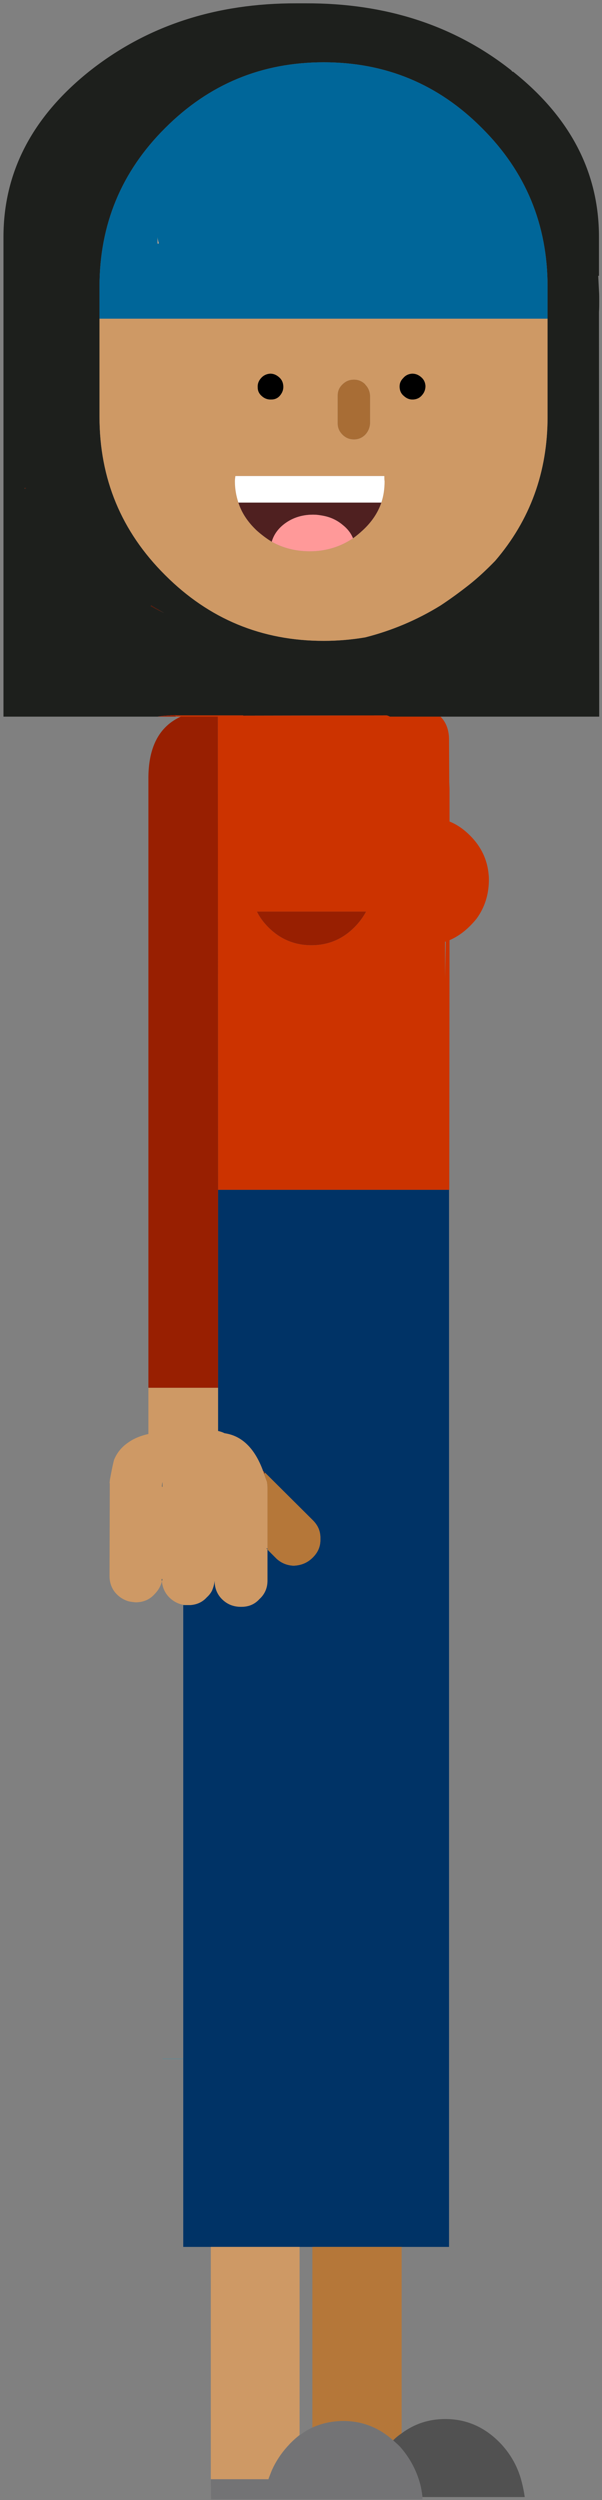 <?xml version="1.0" encoding="UTF-8" standalone="no"?>
<!DOCTYPE svg PUBLIC "-//W3C//DTD SVG 1.1//EN" "http://www.w3.org/Graphics/SVG/1.1/DTD/svg11.dtd">
<svg width="100%" height="100%" viewBox="0 0 120 498" version="1.1" xmlns="http://www.w3.org/2000/svg" xmlns:xlink="http://www.w3.org/1999/xlink" xml:space="preserve" style="fill-rule:evenodd;clip-rule:evenodd;stroke-linejoin:round;stroke-miterlimit:1.414;">
    <rect x="0" y="0" width="120" height="498" fill="#808080" stroke="none"/>
    <g transform="matrix(1,0,0,1,-1395,-74)">
        <g transform="matrix(1,0,0,1,0,-162)">
            <g id="Female-3" transform="matrix(1,0,0,1,827.959,-25.419)">
                <path d="M584.777,275.676C573.431,284.772 567.734,295.768 567.734,308.613L567.734,404.174L598.471,404.174C599.221,404.024 600.071,403.974 600.92,403.925C601.27,403.875 601.67,403.875 602.07,403.875L602.12,403.875L602.07,403.925L615.515,403.925L615.515,403.975L644.103,403.925C644.353,403.975 644.553,404.075 644.753,404.175L686.486,404.175L686.436,324.507C686.436,324.207 686.436,323.907 686.436,323.607C686.486,322.857 686.486,322.157 686.486,321.408C686.486,320.708 686.486,320.008 686.436,319.309C686.386,318.309 686.336,317.309 686.286,316.36L686.436,316.36L686.436,308.613C686.436,295.768 680.738,284.772 669.293,275.676L669.193,275.726C669.093,275.576 668.993,275.476 668.893,275.376C657.598,266.48 643.953,262.032 628.01,262.082L626.16,262.082C610.017,262.032 596.222,266.58 584.777,275.676ZM571.632,333.953L572.232,333.953L571.632,333.953ZM586.876,324.906L586.876,318.509C586.876,306.164 591.224,295.618 599.971,286.921C608.717,278.175 619.213,273.827 631.558,273.827C643.903,273.827 654.399,278.175 663.096,286.921C671.842,295.618 676.19,306.164 676.19,318.509L676.19,344.448C676.19,355.494 672.692,365.04 665.744,373.137C664.045,374.886 662.296,376.536 660.447,377.985C658.597,379.434 656.748,380.784 654.849,382.033C650.151,384.932 645.153,387.031 639.855,388.381C637.206,388.831 634.407,389.08 631.558,389.08C619.213,389.08 608.717,384.732 599.971,375.986C591.224,367.289 586.876,356.793 586.876,344.448L586.876,324.906ZM597.122,382.183L597.122,382.133L597.172,382.033L597.222,382.033C597.672,382.333 598.172,382.633 598.671,382.883C599.021,383.133 599.421,383.333 599.771,383.533C599.371,383.333 598.971,383.133 598.621,382.983C598.122,382.733 597.622,382.433 597.122,382.183ZM572.232,358.643L572.032,358.793L571.882,358.643L571.932,358.643C572.032,358.593 572.132,358.593 572.232,358.643Z" style="fill:rgb(29,31,28);fill-rule:nonzero;"/>
                <path d="M571.882,333.953C571.782,333.953 571.682,333.953 571.632,333.953L572.232,333.953C572.082,333.953 571.982,333.953 571.882,333.953Z" style="fill:rgb(120,63,46);fill-rule:nonzero;"/>
                <path d="M586.876,318.509L586.876,324.906L676.19,324.906L676.19,318.509C676.19,306.164 671.842,295.618 663.096,286.921C654.399,278.175 643.903,273.827 631.558,273.827C619.213,273.827 608.717,278.175 599.971,286.921C591.224,295.618 586.876,306.164 586.876,318.509ZM598.421,308.663C598.471,309.062 598.571,309.462 598.671,309.912L598.471,309.962C598.471,309.512 598.471,309.112 598.421,308.663Z" style="fill:rgb(0,102,153);fill-rule:nonzero;"/>
                <path d="M598.671,309.912C598.571,309.462 598.471,309.062 598.421,308.663C598.471,309.112 598.471,309.512 598.471,309.962L598.671,309.912Z" style="fill:rgb(255,189,145);fill-rule:nonzero;"/>
                <path d="M676.19,324.906L586.876,324.906L586.876,344.448C586.876,356.793 591.224,367.289 599.971,375.986C608.717,384.732 619.213,389.08 631.558,389.08C634.407,389.08 637.206,388.831 639.855,388.381C645.153,387.031 650.151,384.932 654.849,382.033C656.748,380.784 658.597,379.434 660.447,377.985C662.296,376.536 664.045,374.886 665.745,373.137C672.692,365.04 676.19,355.494 676.19,344.448L676.19,324.906ZM619.113,336.701C619.563,336.202 620.163,335.902 620.912,335.852C621.562,335.852 622.162,336.102 622.712,336.601C623.211,337.051 623.461,337.601 623.511,338.301C623.561,339.051 623.311,339.65 622.862,340.2C622.412,340.75 621.812,341 621.162,341C620.413,341.05 619.763,340.8 619.263,340.35C618.713,339.9 618.413,339.301 618.413,338.601C618.363,337.851 618.613,337.251 619.113,336.702L619.113,336.701ZM646.702,338.601C646.652,337.851 646.902,337.251 647.402,336.751C647.852,336.202 648.451,335.902 649.201,335.852C649.901,335.852 650.501,336.102 651.05,336.601C651.55,337.051 651.8,337.601 651.85,338.301C651.85,339.051 651.6,339.65 651.15,340.15C650.7,340.7 650.101,340.95 649.451,341C648.701,341.05 648.102,340.8 647.552,340.3C647.002,339.85 646.752,339.301 646.702,338.601ZM637.606,337.051C638.455,337.051 639.205,337.351 639.855,338.001L639.855,338.051C640.455,338.651 640.754,339.4 640.804,340.25L640.804,345.748C640.754,346.597 640.455,347.347 639.855,347.997C639.205,348.647 638.455,348.947 637.606,348.947C636.706,348.947 635.956,348.647 635.307,347.997C634.657,347.347 634.357,346.597 634.357,345.748L634.357,340.25C634.357,339.35 634.657,338.601 635.307,338.001C635.956,337.351 636.706,337.051 637.606,337.051ZM643.703,357.293C643.703,358.793 643.503,360.192 643.054,361.541C642.354,363.591 641.104,365.44 639.305,367.089C638.705,367.639 638.056,368.189 637.406,368.639C635.507,369.938 633.407,370.738 631.058,371.088C630.309,371.188 629.559,371.238 628.809,371.238C625.96,371.238 623.461,370.588 621.212,369.338C620.163,368.689 619.163,367.939 618.213,367.089C616.464,365.44 615.215,363.591 614.565,361.542C614.115,360.192 613.865,358.793 613.865,357.293C613.865,356.943 613.915,356.594 613.965,356.244L643.653,356.244C643.653,356.594 643.653,356.943 643.703,357.293Z" style="fill:rgb(206,153,101);fill-rule:nonzero;"/>
                <path d="M620.912,335.852C620.163,335.902 619.563,336.202 619.113,336.701C618.613,337.251 618.363,337.851 618.413,338.601C618.413,339.3 618.713,339.9 619.263,340.35C619.763,340.8 620.413,341.05 621.162,341C621.812,341 622.412,340.75 622.862,340.2C623.311,339.65 623.561,339.051 623.511,338.301C623.461,337.601 623.211,337.051 622.712,336.602C622.162,336.102 621.562,335.852 620.912,335.852Z" style="fill-rule:nonzero;"/>
                <path d="M647.402,336.751C646.902,337.251 646.652,337.851 646.702,338.601C646.752,339.3 647.002,339.85 647.552,340.3C648.102,340.8 648.701,341.05 649.451,341C650.101,340.95 650.7,340.7 651.15,340.15C651.6,339.65 651.85,339.05 651.85,338.301C651.8,337.601 651.55,337.051 651.05,336.601C650.501,336.102 649.901,335.852 649.201,335.852C648.451,335.902 647.852,336.202 647.402,336.751Z" style="fill-rule:nonzero;"/>
                <path d="M639.855,338.001C639.205,337.351 638.455,337.051 637.606,337.051C636.706,337.051 635.956,337.351 635.307,338.001C634.657,338.601 634.357,339.35 634.357,340.25L634.357,345.748C634.357,346.597 634.657,347.347 635.307,347.997C635.956,348.647 636.706,348.947 637.606,348.947C638.455,348.947 639.205,348.647 639.855,347.997C640.455,347.347 640.754,346.597 640.804,345.748L640.804,340.25C640.754,339.4 640.455,338.651 639.855,338.051L639.855,338.001Z" style="fill:rgb(168,109,53);fill-rule:nonzero;"/>
                <path d="M643.054,361.541C643.503,360.192 643.703,358.793 643.703,357.293C643.653,356.943 643.653,356.593 643.653,356.244L613.965,356.244C613.915,356.594 613.865,356.943 613.865,357.293C613.865,358.793 614.115,360.192 614.565,361.542L643.054,361.542L643.054,361.541Z" style="fill:white;fill-rule:nonzero;"/>
                <path d="M631.058,364.09C632.708,364.34 634.107,364.94 635.357,365.99C636.306,366.739 637.006,367.639 637.406,368.639C638.056,368.189 638.705,367.639 639.305,367.089C641.104,365.44 642.354,363.591 643.054,361.542L614.565,361.542C615.215,363.591 616.464,365.44 618.213,367.089C619.163,367.939 620.163,368.689 621.212,369.338C621.562,368.089 622.312,366.939 623.461,365.99C625.111,364.64 627.11,363.941 629.459,363.941C630.009,363.941 630.509,363.991 631.058,364.091L631.058,364.09Z" style="fill:rgb(79,32,32);fill-rule:nonzero;"/>
                <path d="M635.357,365.99C634.107,364.94 632.708,364.34 631.058,364.09C630.509,363.991 630.009,363.941 629.459,363.941C627.11,363.941 625.111,364.64 623.461,365.99C622.312,366.939 621.562,368.089 621.212,369.338C623.461,370.588 625.96,371.238 628.809,371.238C629.559,371.238 630.309,371.188 631.058,371.088C633.407,370.738 635.507,369.938 637.406,368.639C637.006,367.639 636.306,366.739 635.357,365.99Z" style="fill:rgb(255,153,153);fill-rule:nonzero;"/>
                <path d="M597.122,382.133L597.122,382.183L597.172,382.033L597.122,382.133Z" style="fill:rgb(255,189,145);fill-rule:nonzero;"/>
                <path d="M597.172,382.033L597.122,382.183C597.622,382.433 598.122,382.733 598.621,382.983C598.971,383.133 599.371,383.333 599.771,383.533C599.421,383.333 599.021,383.133 598.671,382.883C598.172,382.633 597.672,382.333 597.222,382.033L597.172,382.033Z" style="fill:rgb(91,19,2);fill-rule:nonzero;"/>
                <path d="M571.932,358.643C571.982,358.693 571.982,358.743 572.032,358.793L572.232,358.643C572.132,358.593 572.032,358.593 571.932,358.643Z" style="fill:rgb(91,19,2);fill-rule:nonzero;"/>
                <path d="M654.849,404.174L644.753,404.174C644.553,404.074 644.353,403.974 644.103,403.925L615.514,403.975L615.514,403.925L602.07,403.925L602.07,404.174L610.466,404.174L610.516,498.437L656.598,498.437L656.648,448.707C658.147,448.057 659.497,447.107 660.746,445.858C661.196,445.408 661.646,444.908 662.046,444.408C663.645,442.209 664.445,439.71 664.495,436.861C664.495,436.462 664.495,436.062 664.445,435.662C664.195,432.663 662.946,430.064 660.746,427.865C659.497,426.616 658.147,425.666 656.648,425.066L656.648,417.219L656.598,418.519L656.548,408.523C656.498,406.674 655.898,405.224 654.849,404.175L654.849,404.174ZM655.898,448.956L655.748,456.204L655.748,449.007C655.798,449.007 655.848,449.007 655.898,448.957L655.898,448.956ZM640.005,443.009C639.405,444.158 638.605,445.208 637.656,446.158C635.307,448.507 632.458,449.706 629.109,449.706C625.761,449.706 622.912,448.507 620.563,446.158C619.613,445.208 618.813,444.158 618.264,443.009L640.005,443.009Z" style="fill:rgb(204,51,0);fill-rule:nonzero;"/>
                <path d="M637.656,446.158C638.605,445.208 639.405,444.158 640.005,443.009L618.263,443.009C618.813,444.158 619.613,445.208 620.562,446.158C622.912,448.507 625.76,449.706 629.109,449.706C632.458,449.706 635.307,448.507 637.656,446.158Z" style="fill:rgb(152,31,1);fill-rule:nonzero;"/>
                <path d="M600.92,403.925C600.071,403.975 599.221,404.024 598.471,404.174L602.07,404.174L602.07,403.925L602.07,403.875C601.67,403.875 601.27,403.875 600.92,403.925Z" style="fill:rgb(152,31,1);fill-rule:nonzero;"/>
                <path d="M602.12,403.875L602.07,403.875L602.07,403.925L602.12,403.875Z" style="fill:rgb(33,126,140);fill-rule:nonzero;"/>
                <path d="M610.467,404.174L603.07,404.174C598.721,406.174 596.572,410.322 596.622,416.669L596.622,537.871L610.517,537.871L610.517,498.437L610.467,404.174Z" style="fill:rgb(152,31,1);fill-rule:nonzero;"/>
                <path d="M596.622,537.871L596.622,547.067C595.073,547.417 593.723,547.967 592.674,548.717C591.324,549.616 590.375,550.766 589.775,552.215C589.425,553.565 589.175,554.964 588.925,556.314C588.925,556.364 588.925,556.464 588.925,556.514C588.875,556.664 588.875,556.813 588.925,556.963L588.875,575.356C588.875,576.806 589.375,578.055 590.325,579.005C591.024,579.704 591.824,580.154 592.674,580.404C593.123,580.504 593.573,580.554 594.073,580.604L594.223,580.604C595.672,580.554 596.872,580.054 597.822,579.005C598.571,578.255 599.071,577.405 599.321,576.406C599.271,576.256 599.271,576.106 599.271,575.956C599.321,575.956 599.371,575.956 599.421,576.006C599.371,576.156 599.371,576.256 599.321,576.406C599.421,577.655 599.921,578.755 600.771,579.605C601.57,580.404 602.52,580.904 603.569,581.104C603.819,581.154 604.069,581.154 604.369,581.154L605.019,581.154C606.318,581.054 607.418,580.554 608.268,579.605C608.717,579.205 609.067,578.755 609.317,578.255C609.567,577.655 609.767,577.006 609.817,576.306C609.817,577.755 610.317,579.005 611.266,579.954C612.316,581.004 613.565,581.504 615.065,581.504L615.165,581.504C616.614,581.504 617.814,581.004 618.763,579.954C619.813,579.005 620.363,577.755 620.363,576.306L620.363,570.108C620.263,570.008 620.163,569.908 620.113,569.859L620.363,569.859L620.363,557.863C620.363,557.414 620.313,557.014 620.263,556.664C620.213,556.464 620.113,556.264 620.063,556.114C619.913,555.714 619.813,555.364 619.663,555.015L619.663,554.915C619.613,554.765 619.613,554.665 619.563,554.565L619.413,554.365L618.764,553.665L619.463,554.365C617.814,549.917 615.265,547.418 611.816,546.918C611.416,546.718 610.967,546.568 610.517,546.468L610.517,537.872L596.622,537.872L596.622,537.871ZM599.421,557.613L599.321,557.563C599.321,557.213 599.371,556.913 599.421,556.663L599.421,557.613Z" style="fill:rgb(206,153,101);fill-rule:nonzero;"/>
                <path d="M599.321,557.563L599.421,557.613L599.421,556.963C599.421,556.863 599.421,556.763 599.421,556.663C599.371,556.913 599.321,557.213 599.321,557.563Z" style="fill:rgb(77,95,109);fill-rule:nonzero;"/>
                <path d="M610.517,537.871L610.517,546.467C610.966,546.567 611.416,546.717 611.816,546.917C615.265,547.417 617.814,549.916 619.463,554.364L619.913,554.814L629.409,564.26C630.459,565.31 630.958,566.51 630.908,567.959C630.958,569.408 630.459,570.608 629.409,571.658L629.359,571.708C628.309,572.757 627.01,573.257 625.561,573.307C624.311,573.257 623.162,572.807 622.212,571.958L620.363,570.108L620.363,576.306C620.363,577.755 619.813,579.005 618.763,579.954C617.814,581.004 616.614,581.504 615.165,581.504L615.065,581.504C613.565,581.504 612.316,581.004 611.266,579.954C610.317,579.005 609.817,577.755 609.817,576.306C609.767,577.006 609.567,577.655 609.317,578.255C609.067,578.755 608.717,579.205 608.268,579.605C607.418,580.554 606.318,581.054 605.019,581.154C604.869,581.154 604.769,581.154 604.669,581.154L604.369,581.154L603.569,581.154L603.569,709.003L656.548,709.003L656.548,498.437L610.517,498.437L610.517,537.871Z" style="fill:rgb(0,51,102);fill-rule:nonzero;"/>
                <path d="M599.321,576.405C599.371,576.256 599.371,576.156 599.421,576.006C599.371,575.956 599.321,575.956 599.271,575.956C599.271,576.106 599.271,576.256 599.321,576.405Z" style="fill:rgb(77,95,109);fill-rule:nonzero;"/>
                <path d="M603.569,581.104L603.569,581.154L604.369,581.154C604.069,581.154 603.819,581.154 603.569,581.104Z" style="fill:rgb(58,150,173);fill-rule:nonzero;"/>
                <rect x="599.471" y="671.517" width="4.098" height="0.05" style="fill:rgb(58,150,173);fill-rule:nonzero;"/>
                <path d="M619.663,555.014L619.913,554.814L619.463,554.364L619.413,554.364L619.563,554.564C619.613,554.664 619.613,554.764 619.663,554.914L619.663,555.014Z" style="fill:rgb(103,43,33);fill-rule:nonzero;"/>
                <path d="M619.913,554.814L619.663,555.014C619.813,555.364 619.913,555.714 620.063,556.114C620.113,556.264 620.213,556.464 620.263,556.663C620.313,557.013 620.363,557.413 620.363,557.863L620.363,570.108L622.212,571.957C623.162,572.807 624.311,573.257 625.561,573.307C627.01,573.257 628.309,572.757 629.359,571.708L629.409,571.658C630.459,570.608 630.958,569.408 630.908,567.959C630.958,566.51 630.459,565.31 629.409,564.261L619.913,554.814Z" style="fill:rgb(181,119,57);fill-rule:nonzero;"/>
                <path d="M619.413,554.364L619.463,554.364L618.763,553.665L619.413,554.364Z" style="fill:rgb(234,152,133);fill-rule:nonzero;"/>
                <path d="M620.363,570.108L620.363,569.858L620.113,569.858C620.163,569.908 620.263,570.008 620.363,570.108Z" style="fill:rgb(77,95,109);fill-rule:nonzero;"/>
                <path d="M647.102,709.002L629.309,709.002L629.309,744.988C631.208,744.138 633.257,743.689 635.507,743.689C639.255,743.689 642.554,744.988 645.403,747.537C645.952,746.987 646.502,746.537 647.102,746.138L647.102,709.003L647.102,709.002Z" style="fill:rgb(181,119,57);fill-rule:nonzero;"/>
                <path d="M626.76,709.002L609.067,709.002L609.067,755.284L620.563,755.284C620.613,755.034 620.713,754.834 620.812,754.584C620.962,754.184 621.112,753.785 621.262,753.435C622.012,751.785 623.012,750.236 624.311,748.787C624.561,748.537 624.761,748.287 625.011,748.037C625.561,747.487 626.16,746.937 626.76,746.488L626.76,709.003L626.76,709.002Z" style="fill:rgb(206,153,101);fill-rule:nonzero;"/>
                <path d="M671.042,755.834C670.343,753.035 668.993,750.536 667.044,748.387C663.895,744.988 660.147,743.289 655.798,743.289C652.55,743.289 649.651,744.238 647.102,746.138C646.502,746.537 645.952,746.987 645.403,747.537C645.852,747.937 646.302,748.337 646.752,748.787C648.701,750.986 650.051,753.485 650.8,756.284C651,757.083 651.15,757.933 651.25,758.833L671.642,758.833C671.492,757.783 671.292,756.783 671.042,755.834Z" style="fill:rgb(81,81,81);fill-rule:nonzero;"/>
                <path d="M651.3,759.282C651.25,759.132 651.25,758.982 651.25,758.832L651.25,759.282L651.3,759.282Z" style="fill:rgb(153,102,153);fill-rule:nonzero;"/>
                <path d="M651.25,759.282L651.25,758.832C651.15,757.933 651,757.083 650.8,756.284C650.051,753.485 648.701,750.986 646.752,748.787C646.302,748.337 645.852,747.937 645.403,747.537C642.554,744.988 639.255,743.689 635.507,743.689C633.258,743.689 631.208,744.138 629.309,744.988C628.459,745.388 627.71,745.838 626.96,746.388C626.91,746.438 626.81,746.438 626.76,746.488C626.16,746.937 625.561,747.487 625.011,748.037C624.761,748.287 624.561,748.537 624.311,748.787C623.012,750.236 622.012,751.785 621.262,753.435C621.112,753.785 620.962,754.185 620.812,754.584C620.713,754.834 620.613,755.034 620.563,755.284L609.067,755.284L609.117,759.283L651.25,759.283L651.25,759.282Z" style="fill:rgb(115,115,117);fill-rule:nonzero;"/>
            </g>
        </g>
    </g>
</svg>

